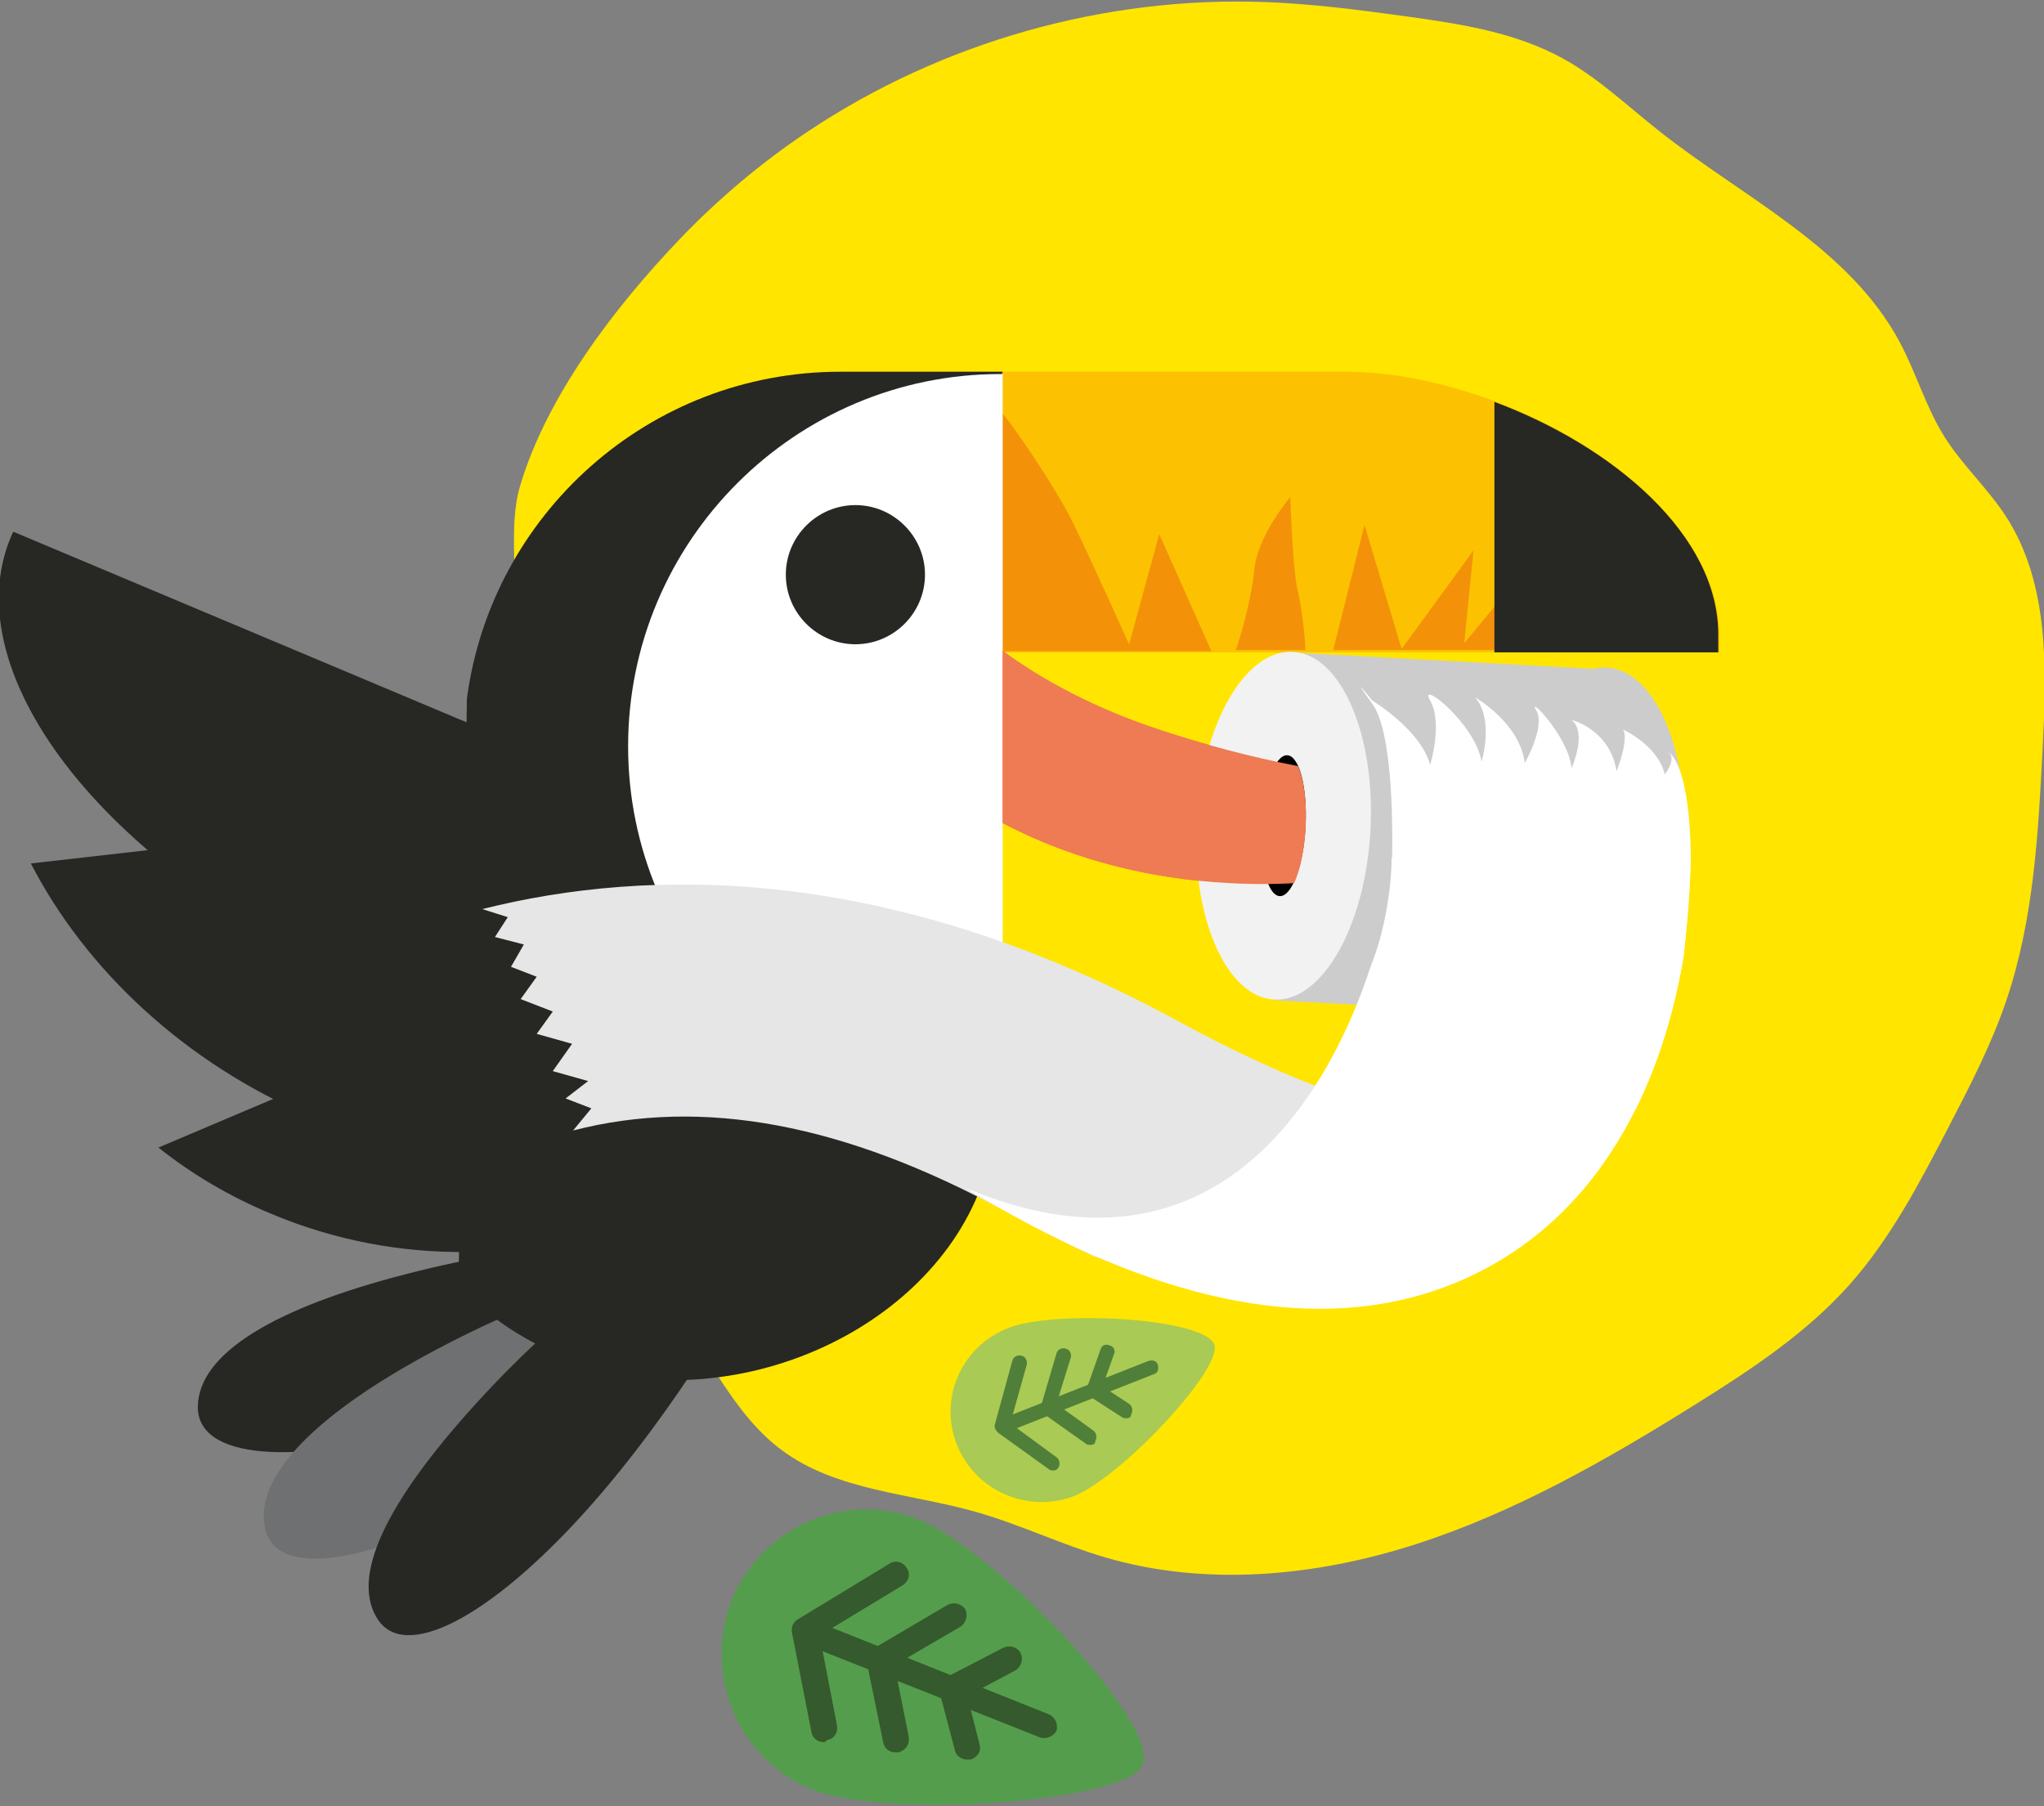 <?xml version="1.0" encoding="utf-8"?>
<!-- Generator: Adobe Illustrator 24.2.3, SVG Export Plug-In . SVG Version: 6.00 Build 0)  -->
<svg version="1.1" id="Ebene_1" xmlns="http://www.w3.org/2000/svg" xmlns:xlink="http://www.w3.org/1999/xlink" x="0px" y="0px"
	 viewBox="0 0 636 562" style="enable-background:new 0 0 636 562;" xml:space="preserve">
<rect x="0" y="0" width="636" height="562" fill="#808080" stroke="none"/>
<style type="text/css">
	.st0{fill:#FFE500;}
	.st1{fill:#FCC202;}
	.st2{fill:#EE7B53;}
	.st3{fill:#272724;}
	.st4{fill:#6F7072;}
	.st5{fill:#F39209;}
	.st6{fill:#FFFFFF;}
	.st7{fill:#CCCCCC;}
	.st8{fill:#F2F2F2;}
	.st9{fill:#E6E6E6;}
	.st10{fill:#549D4C;}
	.st11{fill:#355A2D;}
	.st12{fill:#A9CA54;}
	.st13{fill:#507F3A;}
</style>
<path class="st0" d="M251.282,40.974C293.066,13.049,343.782-1.279,394,0.651c14.525,0.558,28.964,2.433,43.364,4.419
	c16.813,2.319,34.018,4.927,48.892,13.101c10.961,6.024,20.115,14.784,29.923,22.545c26.33,20.833,59.192,36.2,74.979,65.832
	c5.087,9.547,8.099,20.154,13.845,29.32c5.591,8.917,13.564,16.136,19.265,24.984c13.358,20.734,12.568,47.205,11.317,71.838
	c-1.35,26.57-2.774,53.542-11.339,78.73c-4.679,13.76-11.406,26.718-18.106,39.615c-8.905,17.141-17.945,34.48-30.813,48.885
	c-13.386,14.985-30.394,26.207-47.43,36.861c-27.731,17.342-56.38,33.781-87.521,43.78c-31.141,9.998-65.2,13.244-96.58,4.023
	c-13.64-4.008-26.539-10.278-40.219-14.149c-20.466-5.791-43.268-6.505-60.338-19.194c-13.025-9.682-20.55-24.824-29.557-38.324
	c-14.775-22.146-34.414-40.83-48.226-63.59c-18.847-31.059-25.801-69.139-19.148-104.855c3.124-16.77,9.034-32.855,12.53-49.537
	c3.006-14.347-0.986-30.321,2.983-43.715c8.336-28.13,29.695-55.919,49.654-76.78C223.482,61.891,236.839,50.626,251.282,40.974z"/>
<path class="st1" d="M418.805,115.672H263.276v87.327H535v-5.052C535,153.201,467.52,115.672,418.805,115.672z"/>
<path class="st2" d="M308.383,199.752c12.63,10.104,30.673,20.208,52.685,27.425c63.511,20.93,102.483,15.156,103.205,15.156
	c0.722,0,0.722,0.722,0,2.165c-3.609,7.578-20.93,33.56-81.553,30.312c-36.446-1.804-64.232-13.712-81.192-24.899
	C286.371,240.528,292.505,187.122,308.383,199.752z"/>
<path class="st3" d="M61.558,437.555c-0.361,16.599,29.951,18.764,72.532,6.495c42.581-12.269,82.275-34.642,82.275-34.642
	l-15.517-24.177c0,0-33.92,0.722-74.336,11.186C85.735,406.883,61.919,420.956,61.558,437.555z"/>
<path class="st4" d="M82.488,475.445c3.248,16.238,33.56,11.186,71.81-10.465s72.171-53.046,72.171-53.046l-20.93-20.208
	c0,0-32.838,8.661-69.645,28.147S78.879,459.207,82.488,475.445z"/>
<path class="st3" d="M117.13,503.231c8.3,14.434,35.364,0,64.954-32.838s51.602-73.254,51.602-73.254l-25.982-12.269
	c0,0-28.508,18.404-57.015,49.076S108.83,489.158,117.13,503.231z M4.182,165.47c-0.361,0.361-0.361,0.722-0.722,1.443
	c-18.404,43.303,31.394,105.731,111.143,139.29c79.749,33.199,159.137,25.26,177.541-18.043c0.361-0.361,0.361-0.722,0.361-1.443
	L4.182,165.47z"/>
<path class="st3" d="M143.833,224.29l-97.07,8.3l10.465,30.673l-47.633,5.413c16.96,32.838,47.633,62.067,87.688,79.027
	c79.749,33.56,167.076,7.217,194.862-58.459c0.361-0.722,0.722-1.443,0.722-2.165L143.833,224.29z"/>
<path class="st3" d="M180.279,239.446l6.495,74.697l-102.122,8.661c7.578,6.495,14.073,13.352,14.073,13.352
	s-29.951,12.63-49.437,20.93c10.465,8.3,22.012,15.156,35.003,20.569c79.749,33.56,172.85-6.135,207.492-88.41
	c0.361-0.722,0.722-1.804,1.083-2.526L180.279,239.446z"/>
<path class="st3" d="M295.392,165.47l16.599-49.798h-50.52c-59.541,0-108.617,44.385-116.195,101.761l-2.526,177.18
	c0,13.712,35.364,32.116,55.572,34.281c55.572,5.774,111.504-32.838,111.504-84.801C309.826,341.207,295.392,165.47,295.392,165.47z
	"/>
<path class="st5" d="M470.768,202.278l2.526-23.456l-17.682,21.29l2.887-28.868l-22.373,30.673l-11.547-38.612l-9.743,38.972h6.495
	H470.768z M403.649,183.152c-1.443-6.495-2.165-28.508-2.165-28.508s-10.104,11.908-11.186,22.373
	c-0.722,8.661-4.33,21.29-5.774,25.26h21.651C406.175,199.391,405.092,188.565,403.649,183.152z M360.707,166.192l-9.382,34.281
	c0,0-11.547-25.621-16.96-36.807c-4.691-10.104-22.373-37.168-28.868-42.22c-0.361-0.361-1.443,79.027-1.443,79.027l0.361,2.165
	h72.532L360.707,166.192z"/>
<path class="st6" d="M311.99,116.39v231.67h-0.72c-63.87,0-115.83-51.96-115.83-115.83s51.96-115.84,115.83-115.84H311.99z"/>
<path class="st3" d="M287.814,178.822c0,11.908-9.743,21.651-21.651,21.651c-11.908,0-21.651-9.743-21.651-21.651
	c0-11.908,9.743-21.651,21.651-21.651C278.071,157.171,287.814,166.914,287.814,178.822z"/>
<path class="st3" d="M464.994,125.055v77.945h69.645v-5.052C535,166.553,501.801,138.767,464.994,125.055z"/>
<rect x="399.342" y="205.785" transform="matrix(0.999 0.054 -0.054 0.999 14.818 -24.07)" class="st7" width="99.75" height="108.326"/>
<ellipse transform="matrix(0.054 -0.999 0.999 0.054 120.82 642.053)" class="st8" cx="399.416" cy="257.233" rx="54.163" ry="27.081"/>
<ellipse transform="matrix(0.054 -0.999 0.999 0.054 208.271 744.292)" class="st7" cx="497.124" cy="262.178" rx="54.163" ry="27.081"/>
<ellipse transform="matrix(0.054 -0.999 0.999 0.054 120.82 642.053)" cx="399.416" cy="257.233" rx="21.939" ry="6.856"/>
<path class="st2" d="M406.26,257.61c-0.38,7.05-1.77,13.28-3.6,17.19c-1.37,0.09-2.77,0.15-4.21,0.19
	c-1.27,0.05-2.57,0.08-3.89,0.09c-3.75,0.04-7.69-0.05-11.84-0.27c-3.33-0.16-6.58-0.41-9.76-0.74
	c-25.26-2.58-45.85-9.94-60.97-17.97v-53.58c12.36,9.17,29.09,18.1,49.08,24.66c5.31,1.75,10.46,3.32,15.42,4.71
	c7.48,2.11,14.56,3.83,21.19,5.24c0.95,0.2,1.88,0.39,2.8,0.57c1.13,0.23,2.24,0.45,3.34,0.66
	C405.7,242.24,406.71,249.44,406.26,257.61z"/>
<path class="st6" d="M526.07,265.42c0.02,8.54-0.89,20.01-2.16,31.8c-2.34,14.17-6.72,31.27-14.9,47.78l-76.08-70.78l0.06-1.13
	c0,0,0.11-2.35,0.17-6.09c0.22-12.28-0.03-39.57-6.16-48c-8-11,0-1,0-1s15,9,18,20c0,0,4-13,0-20s14,7,16,19c0,0,4-12.99-1.99-19.99
	c0.42,0.24,13.9,8.08,15.43,20.44c0,0,6.56-11.45,3.56-16.45s10,8,11,18c0,0,5-11,0-15c0,0,12,3,14,16c0,0,4-10,2-13c0,0,11,5,13,14
	c0,0,3.98-4.98,1.02-6.99c0.35,0.14,6.01,2.8,6.98,27.99C526.04,263.08,526.07,264.22,526.07,265.42z"/>
<path class="st9" d="M466.56,337.555c-4.65,10.633-34.68,83.281-126.05,53.445h-0.01c-8.95-4.219-18.17-8.91-27.68-14.095
	c-50.03-27.256-94.16-35.524-134.49-25.138l5.67-6.878l-8-3.091l7-5.409l-11-3.091l6-8.5l-11-3.091l5-6.955l-10-3.864l5-6.955
	l-8-3.091l4-6.955l-9-2.318l4-6.182l-7.93-2.512c51.83-13.013,126.6-14.103,216.65,34.945c35.11,19.126,57.94,26.073,70.92,28.531
	c9.16,1.739,16.6,1.855,20.39,0.332C461.36,345.345,464.24,341.937,466.56,337.555z"/>
<g>
	<path class="st6" d="M526.07,265.42c0.02,8.54-0.89,20.01-2.16,31.8c-2.34,14.17-6.72,31.27-14.9,47.78
		c-9.58,19.35-24.36,37.89-47.16,49.96c-15.47,8.19-32.59,12.3-51.18,12.3c-11.13,0-22.78-1.47-34.92-4.42
		c-23.17-5.63-47.98-16.55-75.24-33.17c91.37,38.61,121.4-55.4,126.05-69.16c0.01-0.02,0.01-0.04,0.02-0.06
		c4.07-9.93,6.41-23.65,6.42-33.45h1L526.07,265.42z"/>
</g>
<g>
	<path class="st10" d="M227.599,498.083c9.249-22.964,35.402-34.445,58.366-25.196c23.283,9.249,74.95,63.15,69.529,76.226
		c-4.784,11.801-79.735,16.904-103.017,7.654C229.831,547.519,218.668,521.366,227.599,498.083z"/>
	<path class="st11" d="M324.875,540.821c-0.638,0-0.957,0-1.595-0.319l-72.399-28.704c-1.914-0.957-2.87-3.189-2.233-5.103
		c0.957-1.914,3.189-2.87,5.103-2.233l72.718,29.023c1.914,0.957,2.87,3.189,2.233,5.103
		C328.064,539.864,326.469,540.821,324.875,540.821z"/>
	<path class="st11" d="M256.303,542.097c-1.914,0-3.508-1.276-3.827-3.189l-6.06-30.937c-0.319-1.595,0.319-3.189,1.914-4.146
		l28.386-17.223c1.914-1.276,4.146-0.638,5.422,1.276c1.276,1.914,0.638,4.146-1.276,5.422l-25.834,15.628l5.422,28.067
		c0.319,2.233-0.957,4.146-3.189,4.465C256.941,542.097,256.622,542.097,256.303,542.097z"/>
	<path class="st11" d="M278.629,545.286c-1.914,0-3.508-1.276-3.827-3.189l-5.103-24.877c-0.319-1.595,0.319-3.189,1.914-4.146
		l23.282-13.714c1.914-0.957,4.146-0.319,5.422,1.276c0.957,1.914,0.319,4.146-1.276,5.422l-20.731,12.12l4.465,22.326
		c0.319,2.233-0.957,4.146-3.189,4.784H278.629z M300.954,547.519c-1.914,0-3.508-1.276-3.827-2.87l-4.784-18.18
		c-0.319-1.914,0.319-3.508,1.914-4.465l17.861-9.249c1.914-0.957,4.465-0.319,5.422,1.595s0.319,4.146-1.595,5.422l-14.99,7.973
		l3.827,14.99c0.638,2.233-0.638,4.146-2.87,4.784C301.911,547.519,300.954,547.519,300.954,547.519z"/>
	<path class="st12" d="M297.765,449.605c-5.741-14.352,1.276-30.618,15.947-36.359c14.352-5.741,60.917-3.189,64.107,5.103
		c2.87,7.336-29.023,41.462-43.695,47.203C319.772,470.973,303.506,463.957,297.765,449.605z"/>
	<path class="st13" d="M313.074,445.777c-0.957,0-1.914-0.638-2.233-1.595c-0.319-1.276,0-2.552,1.276-2.87l45.289-17.861
		c1.276-0.319,2.552,0,2.87,1.276c0.319,1.276,0,2.552-1.276,2.87l-45.289,17.861C313.712,445.777,313.393,445.777,313.074,445.777z
		"/>
	<path class="st13" d="M327.745,457.578c-0.319,0-0.957,0-1.276-0.319l-15.947-11.482c-0.638-0.638-1.276-1.595-0.957-2.552
		l5.422-19.774c0.319-1.276,1.595-1.914,2.87-1.595c1.276,0.319,1.914,1.595,1.595,2.87l-5.103,18.179l14.352,10.525
		c0.957,0.638,1.276,2.233,0.638,3.189C329.021,457.259,328.383,457.578,327.745,457.578z"/>
	<path class="st13" d="M339.227,449.605c-0.319,0-0.957,0-1.276-0.319l-13.076-9.249c-0.957-0.638-1.276-1.595-0.957-2.552
		l4.784-16.266c0.319-1.276,1.595-1.914,2.87-1.595s1.914,1.595,1.595,2.87l-4.465,14.352l11.482,8.292
		c0.957,0.638,1.276,2.233,0.638,3.189C340.822,449.286,340.184,449.605,339.227,449.605z M350.39,441.312
		c-0.319,0-0.957,0-1.276-0.319l-9.887-6.379c-0.957-0.638-1.276-1.595-0.957-2.87l4.146-11.801c0.319-1.276,1.595-1.914,2.87-1.276
		c1.276,0.319,1.914,1.595,1.276,2.87l-3.508,9.887l8.292,5.422c0.957,0.638,1.276,2.233,0.638,3.189
		C351.984,440.993,351.347,441.312,350.39,441.312z"/>
</g>
</svg>
